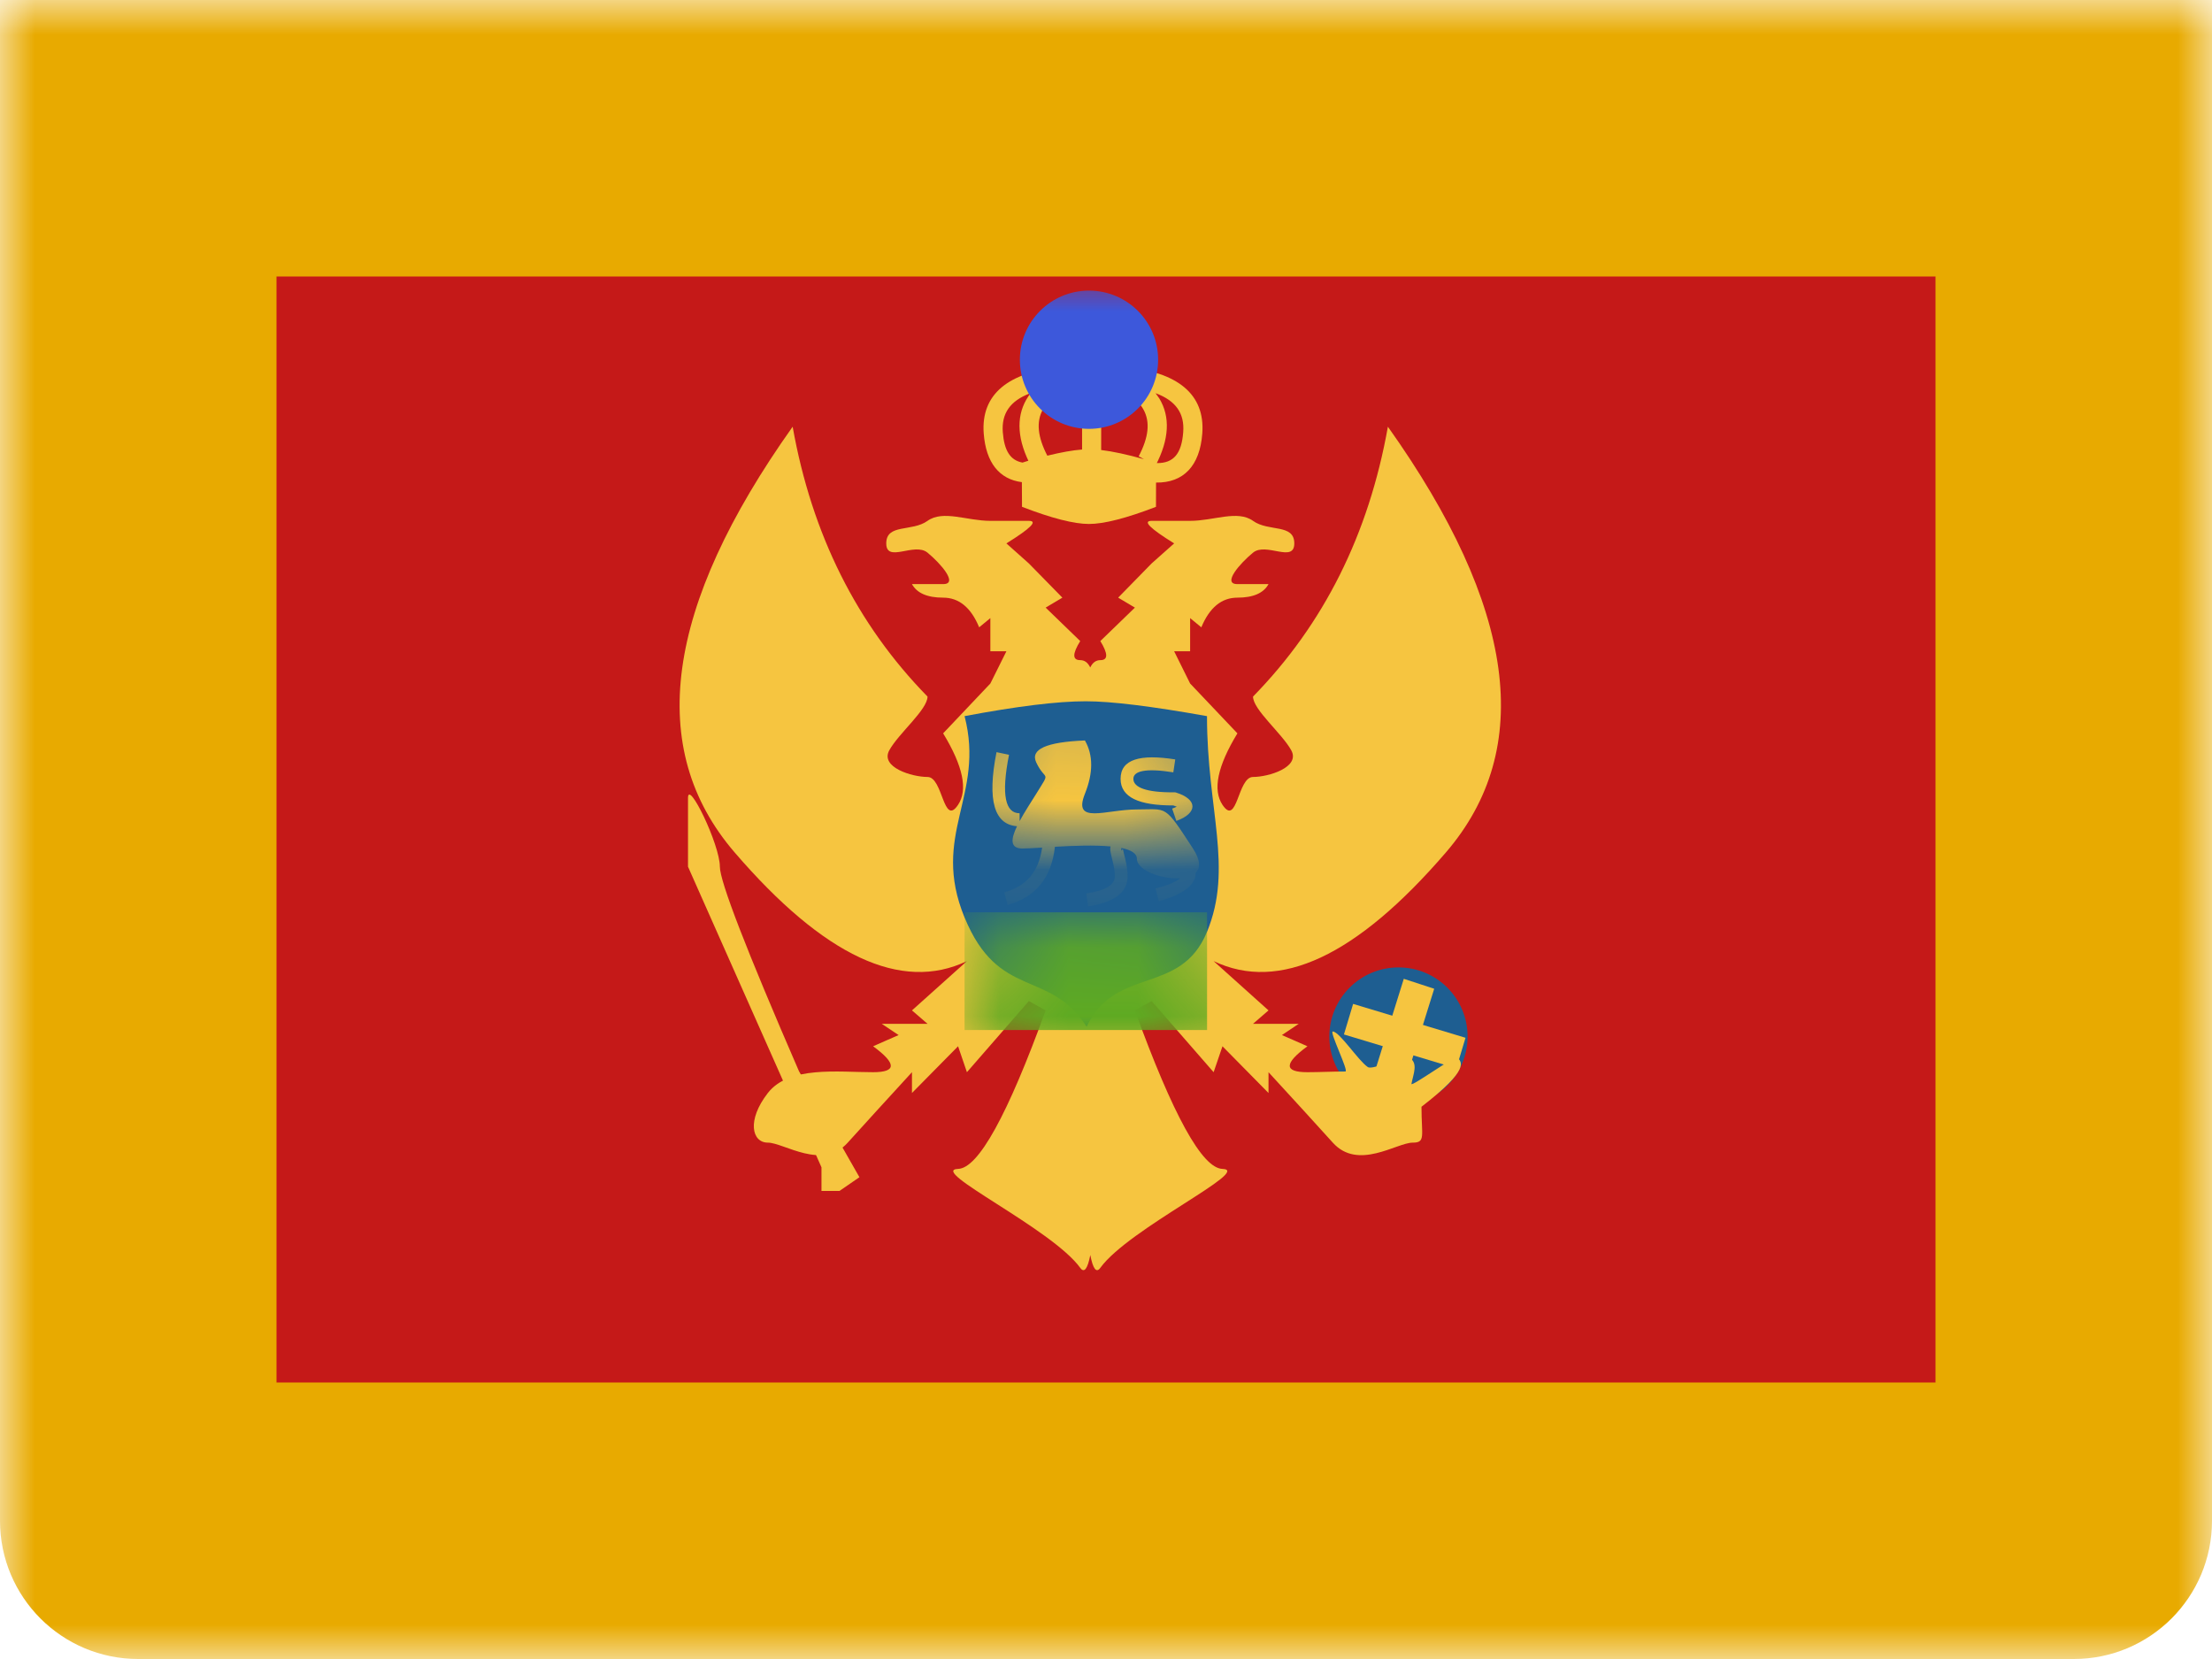 <?xml version="1.0" encoding="UTF-8"?>
<svg width="32px" height="24px" viewBox="0 0 32 24" version="1.1" xmlns="http://www.w3.org/2000/svg" xmlns:xlink="http://www.w3.org/1999/xlink">
    <title>flags/L/ME - Montenegro</title>
    <defs>
        <rect id="path-1" x="0" y="0" width="32" height="24"></rect>
        <polygon id="path-3" points="4 4 28 4 28 20 4 20"></polygon>
        <path d="M0.185,0.284 C0.943,0.141 1.528,0.069 1.938,0.069 C2.307,0.069 2.892,0.141 3.692,0.284 C3.692,1.644 4.075,2.476 3.692,3.405 C3.31,4.334 2.374,3.888 1.951,4.777 C1.41,3.934 0.679,4.398 0.185,3.197 C-0.31,1.996 0.485,1.443 0.185,0.284 Z" id="path-5"></path>
    </defs>
    <g id="Symbols" stroke="none" stroke-width="1" fill="none" fill-rule="evenodd">
        <g id="flag">
            <mask id="mask-2" fill="white">
                <use xlink:href="#path-1"></use>
            </mask>
            <g id="mask"></g>
            <g id="contents" mask="url(#mask-2)">
                <path d="M0,0 L32,0 L32,22 C32,23.105 31.105,24 30,24 L2,24 C0.895,24 1.3527075e-16,23.105 0,22 L0,0 L0,0 Z" id="background" fill="#E8AA00"></path>
                <mask id="mask-4" fill="white">
                    <use xlink:href="#path-3"></use>
                </mask>
                <use id="top" fill="#C51918" xlink:href="#path-3"></use>
                <g id="mark" mask="url(#mask-4)">
                    <g transform="translate(9.8, 4.4)">
                        <ellipse id="Oval-32" fill="#1E5E91" fill-rule="evenodd" cx="10.431" cy="10.595" rx="1" ry="1"></ellipse>
                        <path d="M10.278,1.773 C12.129,4.378 12.409,6.431 11.117,7.932 C9.826,9.433 8.706,9.957 7.757,9.504 L8.551,10.217 L8.327,10.411 L8.988,10.411 L8.745,10.574 L8.924,10.652 L9.114,10.736 C8.773,10.986 8.773,11.111 9.114,11.111 C9.283,11.111 9.473,11.101 9.663,11.101 C9.717,11.102 9.428,10.52 9.481,10.522 C9.58,10.526 9.851,10.946 9.988,11.037 C10.015,11.055 10.096,11.036 10.19,11.006 L10.384,10.94 C10.477,10.908 10.556,10.884 10.579,10.896 C10.728,10.971 10.642,11.144 10.619,11.28 C10.61,11.331 11.259,10.862 11.285,10.896 C11.339,10.965 11.482,11.057 10.764,11.611 C10.764,12.035 10.827,12.13 10.637,12.13 C10.406,12.13 9.847,12.538 9.481,12.13 C9.236,11.859 8.926,11.519 8.551,11.111 L8.551,11.412 L7.885,10.736 L7.757,11.111 L6.86,10.082 L6.618,10.217 C7.169,11.735 7.591,12.5 7.885,12.51 C8.327,12.526 6.531,13.372 6.118,13.941 C6.061,14.021 6.012,13.959 5.973,13.756 C5.933,13.959 5.884,14.021 5.827,13.941 C5.414,13.372 3.618,12.526 4.06,12.51 C4.354,12.5 4.776,11.735 5.327,10.217 L5.327,10.217 L5.084,10.082 L4.188,11.111 L4.06,10.736 L3.393,11.412 L3.393,11.111 C3.018,11.519 2.709,11.859 2.464,12.13 C2.098,12.538 1.539,12.13 1.308,12.13 C1.078,12.13 1,11.808 1.308,11.412 C1.616,11.016 2.32,11.111 2.831,11.111 C3.172,11.111 3.172,10.986 2.831,10.736 L2.831,10.736 L3.021,10.652 L3.2,10.574 L2.956,10.411 L3.618,10.411 L3.393,10.217 L4.188,9.504 C3.239,9.957 2.119,9.433 0.828,7.932 C-0.464,6.431 -0.184,4.378 1.667,1.773 C1.944,3.329 2.594,4.63 3.618,5.677 C3.618,5.866 3.2,6.209 3.065,6.454 C2.93,6.7 3.393,6.84 3.618,6.84 C3.843,6.84 3.844,7.566 4.06,7.243 C4.204,7.027 4.132,6.682 3.844,6.209 L3.844,6.209 L4.527,5.488 L4.759,5.022 L4.527,5.022 L4.527,4.542 L4.365,4.675 C4.247,4.389 4.073,4.246 3.844,4.246 C3.615,4.246 3.464,4.18 3.393,4.05 L3.393,4.05 L3.844,4.05 C4.069,4.05 3.808,3.751 3.618,3.595 C3.429,3.439 3.021,3.751 3.021,3.461 C3.021,3.172 3.393,3.297 3.618,3.135 C3.843,2.974 4.188,3.135 4.527,3.135 L4.527,3.135 L5.084,3.135 C5.218,3.135 5.11,3.244 4.759,3.461 L4.759,3.461 L5.084,3.751 L5.569,4.246 L5.327,4.39 L5.827,4.874 C5.713,5.058 5.713,5.15 5.827,5.15 C5.89,5.15 5.938,5.185 5.972,5.256 C6.006,5.185 6.055,5.15 6.118,5.15 C6.231,5.15 6.231,5.058 6.118,4.874 L6.618,4.39 L6.376,4.246 L6.86,3.751 L7.186,3.461 C6.835,3.244 6.726,3.135 6.86,3.135 L7.417,3.135 L7.417,3.135 C7.757,3.135 8.102,2.974 8.327,3.135 C8.551,3.297 8.924,3.172 8.924,3.461 C8.924,3.751 8.516,3.439 8.327,3.595 C8.137,3.751 7.875,4.05 8.101,4.05 L8.551,4.05 L8.551,4.05 C8.48,4.18 8.33,4.246 8.101,4.246 C7.872,4.246 7.698,4.389 7.579,4.675 L7.417,4.542 L7.417,5.022 L7.186,5.022 L7.417,5.488 L8.101,6.209 C7.813,6.682 7.741,7.027 7.885,7.243 C8.101,7.566 8.102,6.84 8.327,6.84 C8.551,6.84 9.015,6.7 8.88,6.454 C8.745,6.209 8.327,5.866 8.327,5.677 C9.351,4.63 10.001,3.329 10.278,1.773 Z" id="Combined-Shape" fill="#F6C540" fill-rule="evenodd"></path>
                        <path d="M2.633,12.63 L1.758,11.096 C0.995,9.337 0.614,8.351 0.614,8.138 C0.614,7.817 0.153,6.869 0.153,7.144 C0.153,7.328 0.153,7.659 0.153,8.138 L2.084,12.487 L2.084,12.829 L2.344,12.829 L2.633,12.63 Z" id="Path-155" fill="#F6C540" fill-rule="evenodd"></path>
                        <polygon id="Path-156" fill="#F6C540" fill-rule="nonzero" points="9.642 10.565 9.775 10.123 11.401 10.613 11.268 11.055"></polygon>
                        <polygon id="Path-157" fill="#F6C540" fill-rule="nonzero" points="10.508 9.76 10.948 9.904 10.518 11.282 10.078 11.138"></polygon>
                        <path d="" id="Combined-Shape" fill="#F6C540" fill-rule="nonzero"></path>
                        <path d="M6.134,0.822 C6.255,0.859 6.364,0.9 6.462,0.946 L6.464,0.909 C7.236,0.98 7.636,1.303 7.593,1.871 C7.558,2.341 7.32,2.587 6.924,2.581 L6.923,2.932 C6.492,3.098 6.169,3.18 5.954,3.18 C5.738,3.18 5.415,3.098 4.985,2.932 L4.983,2.575 C4.657,2.534 4.463,2.293 4.431,1.871 C4.388,1.303 4.788,0.98 5.56,0.909 L5.563,0.948 C5.662,0.901 5.772,0.859 5.894,0.822 L5.941,0.987 L6.086,0.987 Z M6.917,1.288 L6.971,1.364 C7.131,1.627 7.117,1.955 6.917,2.335 L6.935,2.299 C7.179,2.303 7.294,2.162 7.317,1.851 C7.338,1.583 7.212,1.396 6.917,1.288 Z M5.111,1.286 L5.099,1.291 C4.81,1.4 4.687,1.585 4.707,1.851 C4.727,2.118 4.814,2.259 4.992,2.292 L5.077,2.265 L5.052,2.21 C4.895,1.846 4.918,1.534 5.111,1.286 Z M6.131,1.119 L6.13,2.11 C6.296,2.13 6.502,2.174 6.749,2.243 L6.673,2.201 C6.96,1.655 6.776,1.312 6.056,1.095 L6.131,1.119 Z M5.854,1.133 L5.972,1.095 C5.256,1.31 5.071,1.651 5.351,2.192 C5.552,2.143 5.719,2.113 5.854,2.103 L5.854,1.133 Z" id="Combined-Shape" fill="#F6C540" fill-rule="nonzero"></path>
                        <ellipse id="Oval-33" fill="#3D58DB" fill-rule="evenodd" cx="5.954" cy="0.804" rx="1" ry="1"></ellipse>
                        <path d="" id="Combined-Shape" fill="#F6C540" fill-rule="nonzero" transform="translate(5.952, 0.32) rotate(-14) translate(-5.952, -0.32) "></path>
                        <g id="shield" stroke-width="1" fill="none" fill-rule="evenodd" transform="translate(3.969, 5.676)">
                            <mask id="mask-6" fill="white">
                                <use xlink:href="#path-5"></use>
                            </mask>
                            <use fill="#1E5E91" xlink:href="#path-5"></use>
                            <rect id="Rectangle-44" fill="#5EAA22" mask="url(#mask-6)" x="0.185" y="3.122" width="3.508" height="1.703"></rect>
                            <path d="M1.926,0.636 C2.047,0.848 2.047,1.105 1.926,1.407 C1.745,1.859 2.228,1.634 2.678,1.634 C3.128,1.634 3.068,1.555 3.489,2.199 C3.601,2.37 3.596,2.483 3.528,2.55 C3.534,2.724 3.344,2.868 2.994,2.961 L2.948,2.778 C3.134,2.728 3.248,2.681 3.3,2.629 C3.036,2.646 2.678,2.516 2.678,2.348 C2.678,2.268 2.589,2.219 2.453,2.191 L2.451,2.231 C2.454,2.231 2.472,2.213 2.476,2.201 L2.475,2.203 L2.477,2.198 L2.477,2.2 L2.475,2.204 L2.478,2.218 C2.48,2.226 2.482,2.236 2.484,2.248 C2.488,2.264 2.505,2.333 2.507,2.34 C2.531,2.439 2.543,2.517 2.543,2.603 C2.543,2.841 2.34,2.982 1.972,3.036 L1.946,2.849 C2.234,2.806 2.359,2.72 2.359,2.603 C2.359,2.536 2.349,2.471 2.328,2.386 C2.327,2.381 2.309,2.31 2.305,2.291 C2.296,2.253 2.292,2.225 2.292,2.198 L2.297,2.169 C2.061,2.147 1.754,2.159 1.492,2.174 C1.443,2.621 1.211,2.907 0.807,3.015 L0.76,2.832 C1.077,2.747 1.258,2.537 1.307,2.186 C1.184,2.193 1.084,2.199 1.021,2.199 C0.838,2.199 0.855,2.06 0.944,1.876 L0.981,1.878 C0.607,1.878 0.51,1.496 0.647,0.805 L0.828,0.843 C0.711,1.431 0.777,1.689 0.981,1.689 L0.981,1.803 C1.05,1.676 1.142,1.535 1.222,1.407 C1.438,1.055 1.356,1.239 1.222,0.954 C1.132,0.764 1.367,0.658 1.926,0.636 Z M3.233,0.91 L3.205,1.097 C2.799,1.032 2.627,1.08 2.627,1.191 C2.627,1.313 2.808,1.39 3.218,1.386 L3.232,1.386 L3.246,1.39 C3.56,1.488 3.56,1.688 3.249,1.8 L3.188,1.622 C3.214,1.612 3.237,1.603 3.255,1.594 C3.241,1.588 3.224,1.582 3.205,1.576 C2.712,1.577 2.442,1.46 2.442,1.191 C2.442,0.907 2.726,0.83 3.233,0.91 Z" id="lion" fill="#F6C540" fill-rule="nonzero" mask="url(#mask-6)"></path>
                        </g>
                    </g>
                </g>
            </g>
        </g>
    </g>
</svg>